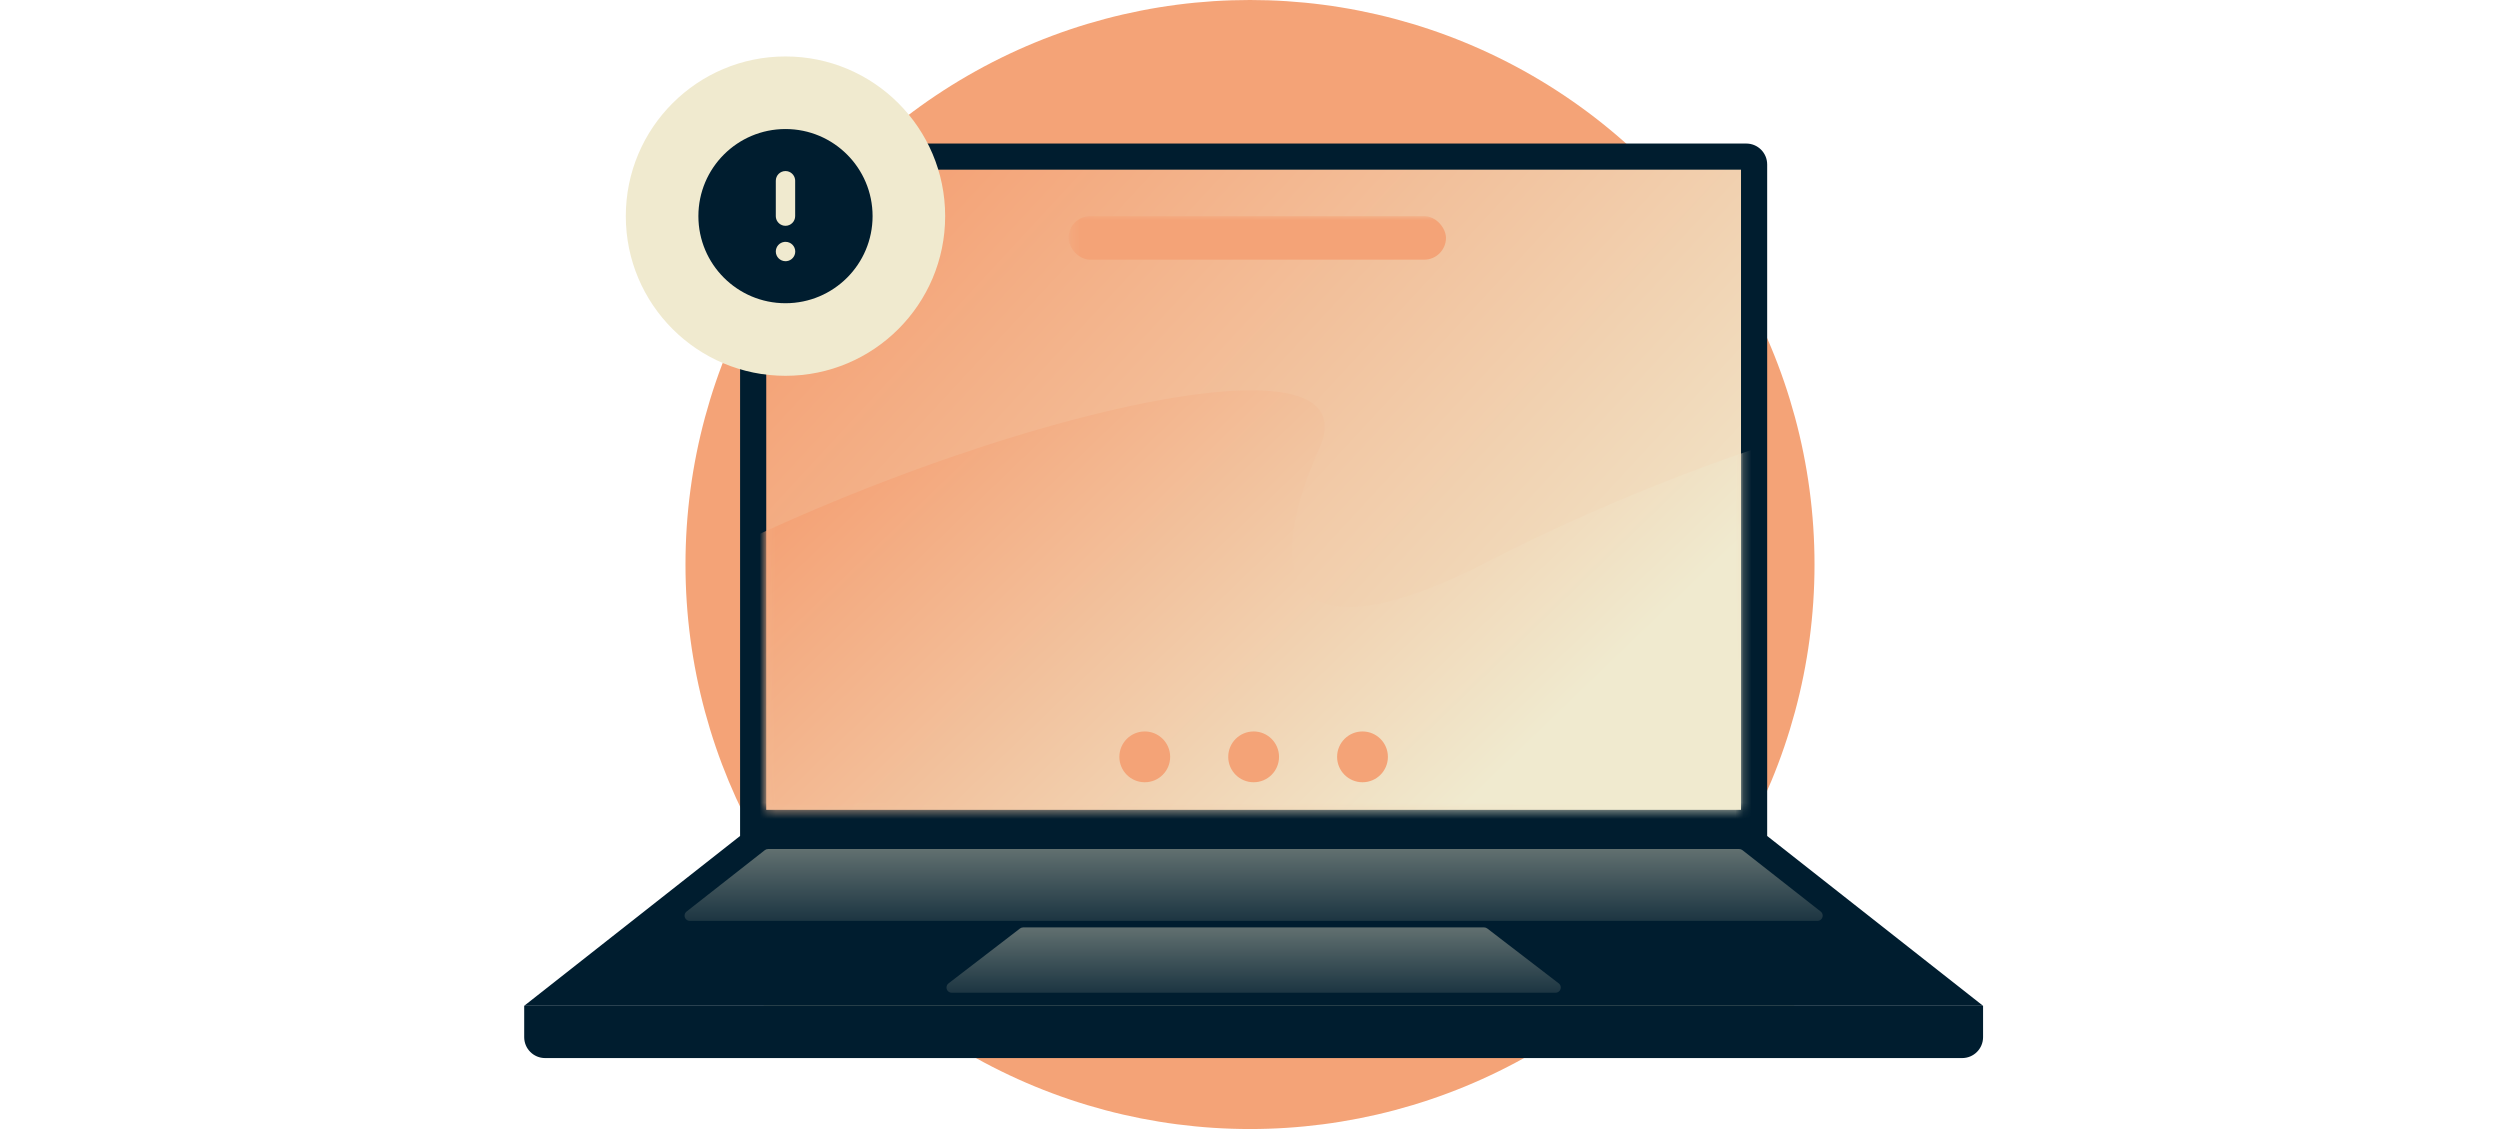 <?xml version="1.0" encoding="UTF-8"?><svg width="310px" height="140px" viewBox="0 0 310 140" xmlns="http://www.w3.org/2000/svg" xmlns:xlink="http://www.w3.org/1999/xlink"><title>Error - Chrome OS not supported</title><defs><linearGradient x1="50%" y1="-208.28%" x2="50%" y2="141.41%" id="linearGradient-1"><stop stop-color="#F0EACF" offset="0%"></stop><stop stop-color="#001D2F" offset="100%"></stop></linearGradient><linearGradient x1="50%" y1="-208.28%" x2="50%" y2="141.41%" id="linearGradient-2"><stop stop-color="#F0EACF" offset="0%"></stop><stop stop-color="#001D2F" offset="100%"></stop></linearGradient><linearGradient x1="0%" y1="28.435%" x2="94.634%" y2="85.959%" id="linearGradient-3"><stop stop-color="#F4A377" offset="0%"></stop><stop stop-color="#F0EACF" offset="99.981%"></stop></linearGradient><rect id="path-4" x="0.315" y="1.91846539e-14" width="120.87" height="79.38"></rect><linearGradient x1="19.261%" y1="38.844%" x2="58.432%" y2="60.091%" id="linearGradient-6"><stop stop-color="#F4A377" offset="0%"></stop><stop stop-color="#F0EACF" offset="100%"></stop></linearGradient></defs><g id="Error---Chrome-OS-not-supported" stroke="none" stroke-width="1" fill="none" fill-rule="evenodd"><g id="v2" transform="translate(65, 0)"><circle id="Oval" fill="#F4A377" cx="90" cy="70" r="70"></circle><g id="Group-3" transform="translate(0, 7)"><rect id="Rectangle" fill="#F0EACF" x="29.7" y="113.4" width="127.8" height="7.2"></rect><g id="laptop-install-lilac" transform="translate(0, 10.8)"><g id="Body" transform="translate(0, 85.86)" fill="#001D2F"><polygon id="Rectangle" points="26.77 0 154.13 0 180.9 21.06 0 21.06"></polygon><path d="M0,21.06 L180.9,21.06 L180.9,24.948 C180.9,26.38 179.74,27.54 178.308,27.54 L2.592,27.54 C1.16,27.54 -1.60104595e-15,26.38 0,24.948 L0,21.06 L0,21.06 Z" id="Rectangle"></path></g><path d="M61.872,97.2 L119.028,97.2 C119.171,97.2 119.309,97.247 119.423,97.334 L128.281,104.138 C128.565,104.356 128.618,104.763 128.4,105.047 C128.278,105.206 128.088,105.3 127.886,105.3 L53.014,105.3 C52.656,105.3 52.366,105.01 52.366,104.652 C52.366,104.451 52.459,104.261 52.619,104.138 L61.477,97.334 C61.591,97.247 61.729,97.2 61.872,97.2 Z" id="Trackpad" fill="url(#linearGradient-1)"></path><path d="M30.239,87.48 L150.661,87.48 C150.806,87.48 150.947,87.529 151.061,87.618 L160.766,95.232 C161.048,95.453 161.097,95.86 160.876,96.142 C160.753,96.299 160.565,96.39 160.366,96.39 L20.534,96.39 C20.176,96.39 19.886,96.1 19.886,95.742 C19.886,95.543 19.977,95.355 20.134,95.232 L29.839,87.618 C29.953,87.529 30.094,87.48 30.239,87.48 Z" id="Keyboard" fill="url(#linearGradient-2)"></path><path d="M29.362,0 L151.538,0 C152.97,-2.62966338e-16 154.13,1.16 154.13,2.592 L154.13,85.86 L154.13,85.86 L26.77,85.86 L26.77,2.592 C26.77,1.16 27.93,-1.06930129e-15 29.362,0 Z" id="Bezels" fill="#001D2F"></path><g id="Group-2" transform="translate(29.7, 3.24)"><mask id="mask-5" fill="white"><use xlink:href="#path-4"></use></mask><use id="Screen" fill="url(#linearGradient-3)" xlink:href="#path-4"></use><path d="M-23.791,57.766 C11.375,34.958 76.837,16.724 68.907,34.534 C60.977,52.343 66.522,60.688 90.201,48.402 C113.88,36.117 177.289,11.172 171.973,44.983 C166.657,78.795 94.5,136.905 47.25,122.88 C-6.39488462e-14,108.855 -58.957,80.573 -23.791,57.766 Z" id="Path" fill="url(#linearGradient-6)" mask="url(#mask-5)"></path><rect id="Rectangle" fill="#F4A377" mask="url(#mask-5)" x="37.8" y="5.76" width="46.8" height="5.4" rx="2.7"></rect><circle id="Oval" fill="#F4A377" mask="url(#mask-5)" cx="47.25" cy="72.81" r="3.15"></circle><circle id="Oval" fill="#F4A377" mask="url(#mask-5)" cx="74.25" cy="72.81" r="3.15"></circle><circle id="Oval" fill="#F4A377" mask="url(#mask-5)" cx="60.75" cy="72.81" r="3.15"></circle></g></g><g id="Group" transform="translate(12.6, 0)"><circle id="Oval" fill="#F0EACF" cx="19.8" cy="19.8" r="19.8"></circle><g id="solid/[Error]-" transform="translate(8.4, 8.4)" fill="#001D2F" fill-rule="nonzero"><g id="icon-(outlines)" transform="translate(0.6, 0.6)"><path d="M10.8,0 C16.765,0 21.6,4.835 21.6,10.8 C21.6,16.765 16.765,21.6 10.8,21.6 C4.835,21.6 0,16.765 0,10.8 C0,4.835 4.835,0 10.8,0 Z M10.811,13.989 L10.66,13.997 C10.063,14.066 9.6,14.573 9.6,15.189 C9.6,15.851 10.137,16.389 10.811,16.389 L10.811,16.389 L10.951,16.38 C11.548,16.311 12.011,15.804 12.011,15.189 C12.011,14.526 11.474,13.989 10.811,13.989 L10.811,13.989 Z M10.8,5.211 C10.137,5.211 9.6,5.749 9.6,6.411 L9.6,6.411 L9.6,10.8 L9.608,10.94 C9.677,11.537 10.185,12 10.8,12 C11.463,12 12,11.463 12,10.8 L12,10.8 L12,6.411 L11.992,6.271 C11.923,5.675 11.415,5.211 10.8,5.211 Z" id="Combined-Shape"></path></g></g></g></g></g></g></svg>
